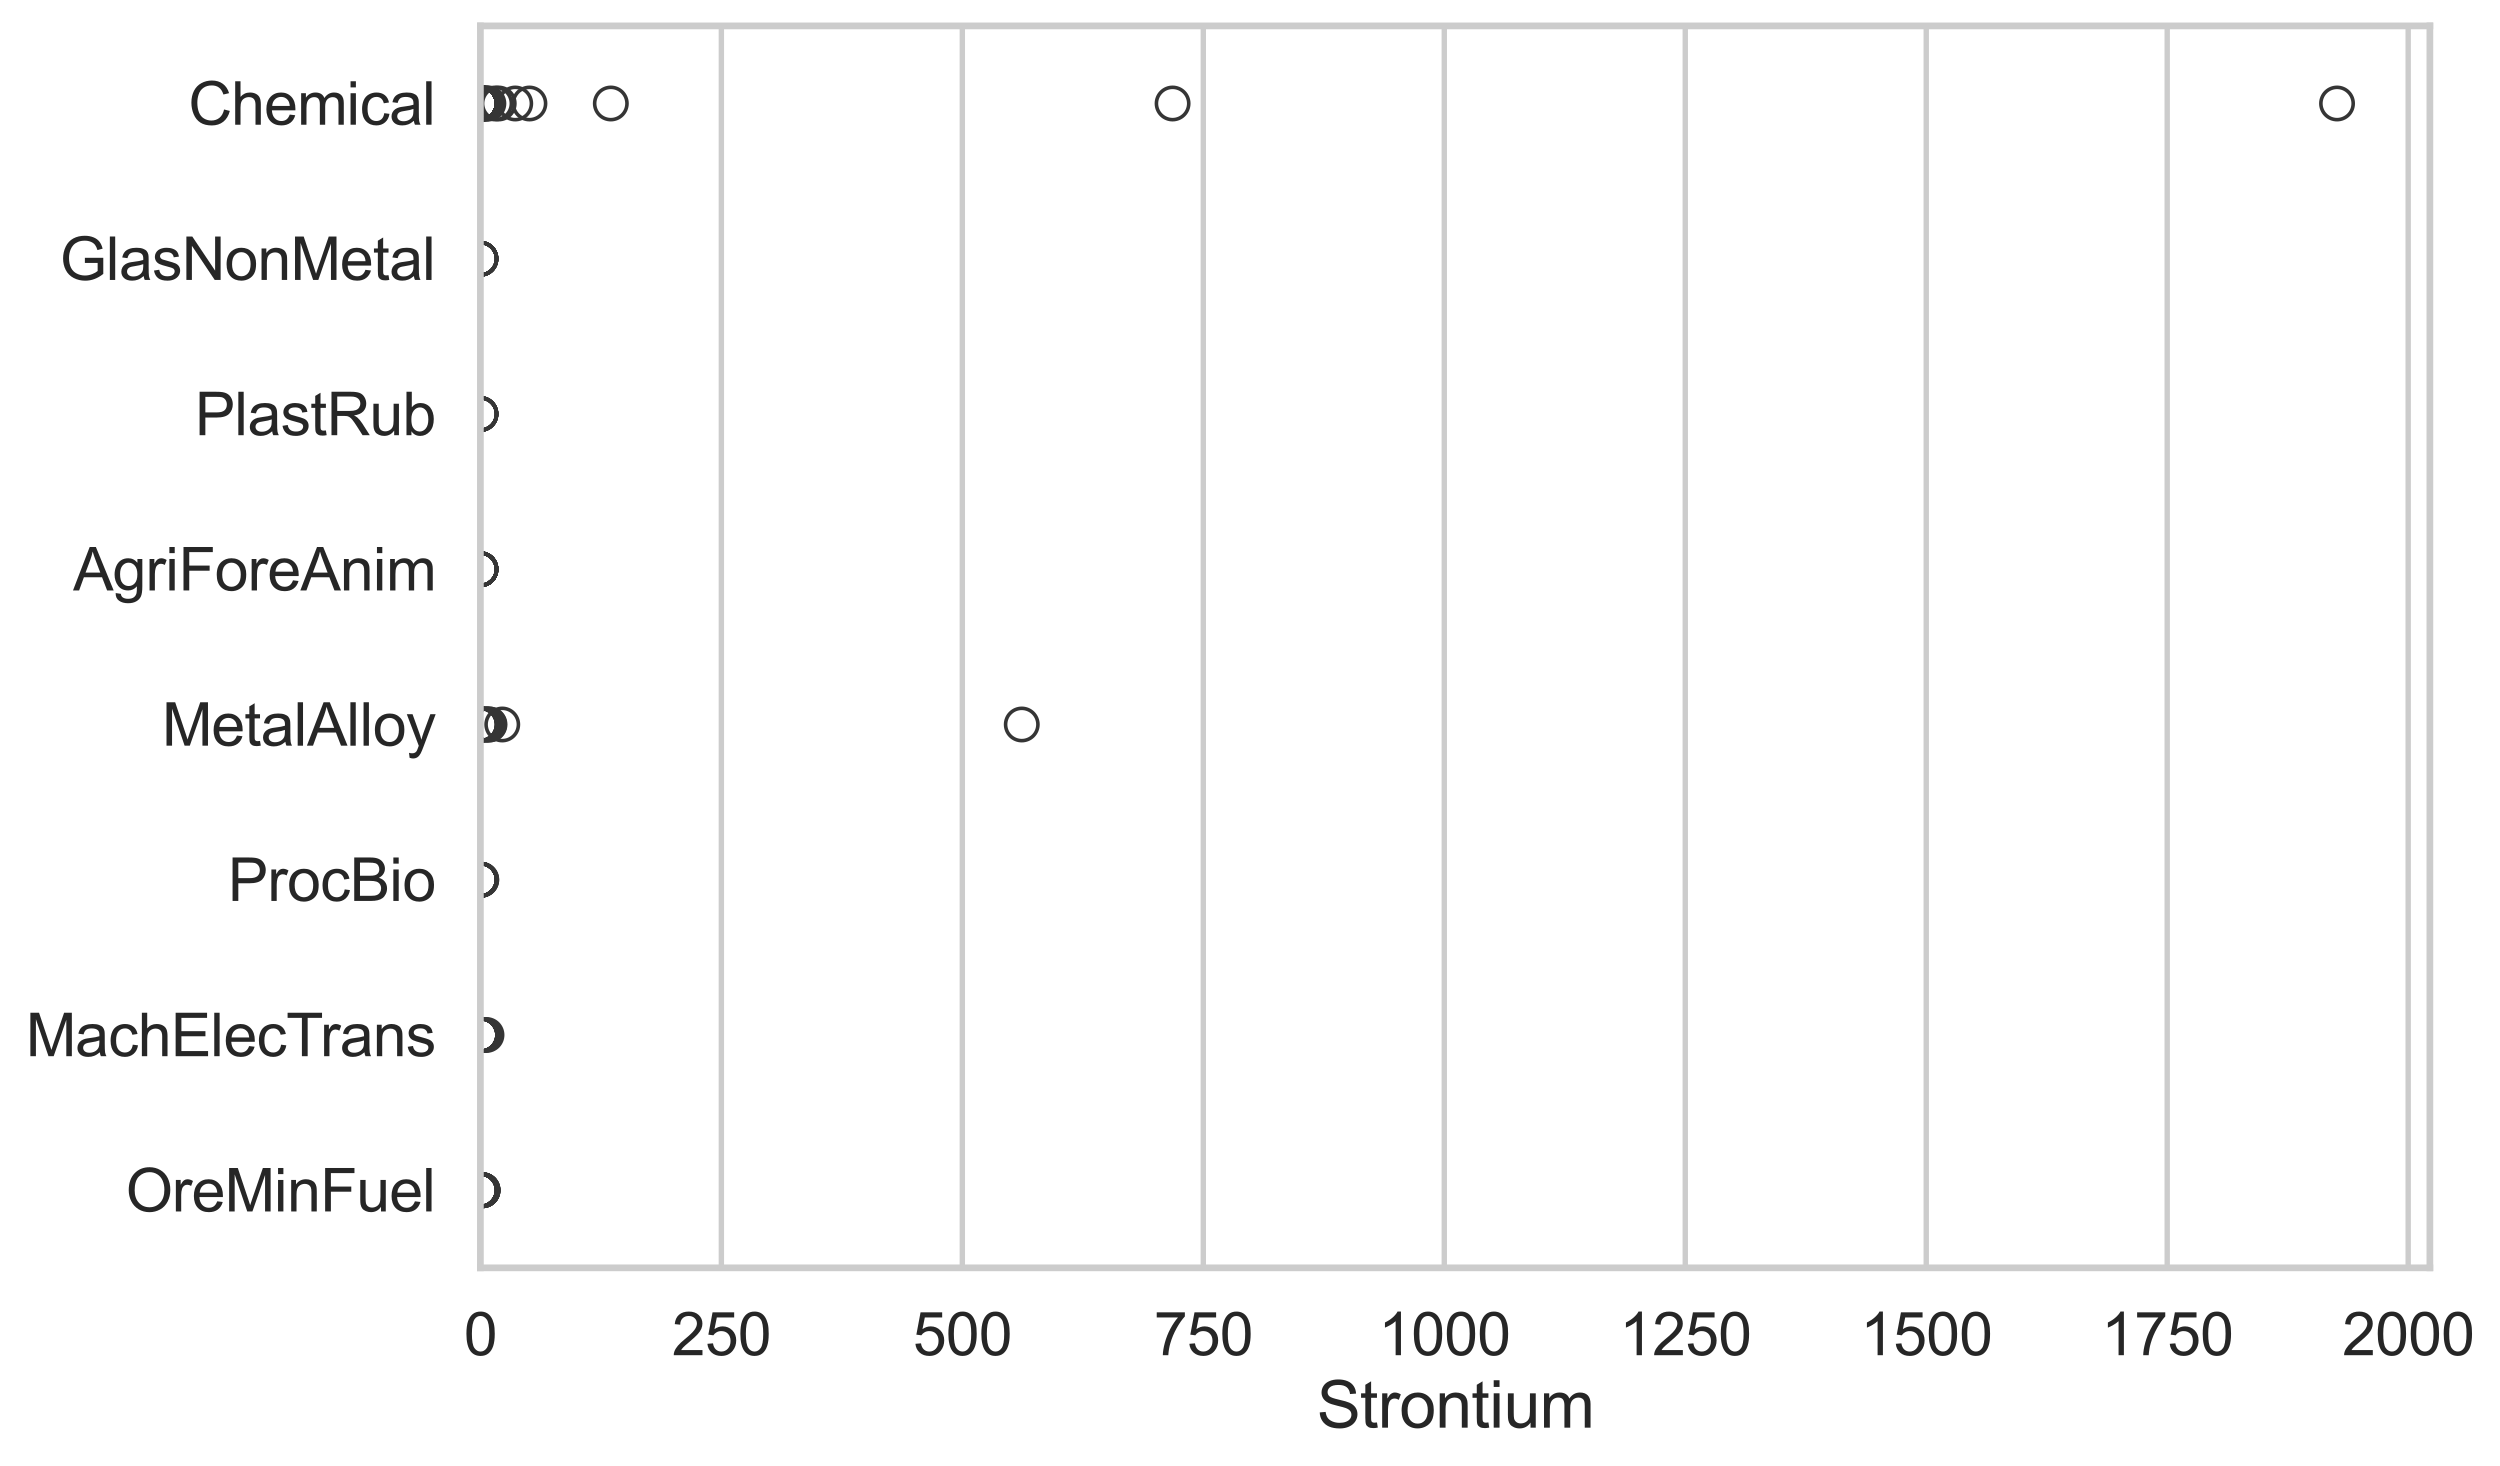 <?xml version="1.0" encoding="utf-8" standalone="no"?>
<!DOCTYPE svg PUBLIC "-//W3C//DTD SVG 1.1//EN"
  "http://www.w3.org/Graphics/SVG/1.1/DTD/svg11.dtd">
<svg xmlns:xlink="http://www.w3.org/1999/xlink" width="695.785pt" height="408.111pt" viewBox="0 0 695.785 408.111" xmlns="http://www.w3.org/2000/svg" version="1.1">
 <defs>
  <style type="text/css">*{stroke-linejoin: round; stroke-linecap: butt}</style>
 </defs>
 <g id="figure_1">
  <g id="patch_1">
   <path d="M 0 408.111 
L 695.785 408.111 
L 695.785 0 
L 0 0 
z
" style="fill: #ffffff"/>
  </g>
  <g id="axes_1">
   <g id="patch_2">
    <path d="M 133.697 352.86 
L 676.268 352.86 
L 676.268 7.2 
L 133.697 7.2 
z
" style="fill: #ffffff"/>
   </g>
   <g id="matplotlib.axis_1">
    <g id="xtick_1">
     <g id="line2d_1">
      <path d="M 133.697 352.86 
L 133.697 7.2 
" clip-path="url(#p0c5c108293)" style="fill: none; stroke: #cccccc; stroke-width: 1.5; stroke-linecap: round"/>
     </g>
     <g id="text_1">
      <!-- 0 -->
      <g style="fill: #262626" transform="translate(129.109 377.17) scale(0.165 -0.165)">
       <defs>
        <path id="ArialMT-30" d="M 266 2259 
Q 266 3072 433 3567 
Q 600 4063 929 4331 
Q 1259 4600 1759 4600 
Q 2128 4600 2406 4451 
Q 2684 4303 2865 4023 
Q 3047 3744 3150 3342 
Q 3253 2941 3253 2259 
Q 3253 1453 3087 958 
Q 2922 463 2592 192 
Q 2263 -78 1759 -78 
Q 1097 -78 719 397 
Q 266 969 266 2259 
z
M 844 2259 
Q 844 1131 1108 757 
Q 1372 384 1759 384 
Q 2147 384 2411 759 
Q 2675 1134 2675 2259 
Q 2675 3391 2411 3762 
Q 2147 4134 1753 4134 
Q 1366 4134 1134 3806 
Q 844 3388 844 2259 
z
" transform="scale(0.016)"/>
       </defs>
       <use xlink:href="#ArialMT-30"/>
      </g>
     </g>
    </g>
    <g id="xtick_2">
     <g id="line2d_2">
      <path d="M 200.764 352.86 
L 200.764 7.2 
" clip-path="url(#p0c5c108293)" style="fill: none; stroke: #cccccc; stroke-width: 1.5; stroke-linecap: round"/>
     </g>
     <g id="text_2">
      <!-- 250 -->
      <g style="fill: #262626" transform="translate(187.001 377.17) scale(0.165 -0.165)">
       <defs>
        <path id="ArialMT-32" d="M 3222 541 
L 3222 0 
L 194 0 
Q 188 203 259 391 
Q 375 700 629 1000 
Q 884 1300 1366 1694 
Q 2113 2306 2375 2664 
Q 2638 3022 2638 3341 
Q 2638 3675 2398 3904 
Q 2159 4134 1775 4134 
Q 1369 4134 1125 3890 
Q 881 3647 878 3216 
L 300 3275 
Q 359 3922 746 4261 
Q 1134 4600 1788 4600 
Q 2447 4600 2831 4234 
Q 3216 3869 3216 3328 
Q 3216 3053 3103 2787 
Q 2991 2522 2730 2228 
Q 2469 1934 1863 1422 
Q 1356 997 1212 845 
Q 1069 694 975 541 
L 3222 541 
z
" transform="scale(0.016)"/>
        <path id="ArialMT-35" d="M 266 1200 
L 856 1250 
Q 922 819 1161 601 
Q 1400 384 1738 384 
Q 2144 384 2425 690 
Q 2706 997 2706 1503 
Q 2706 1984 2436 2262 
Q 2166 2541 1728 2541 
Q 1456 2541 1237 2417 
Q 1019 2294 894 2097 
L 366 2166 
L 809 4519 
L 3088 4519 
L 3088 3981 
L 1259 3981 
L 1013 2750 
Q 1425 3038 1878 3038 
Q 2478 3038 2890 2622 
Q 3303 2206 3303 1553 
Q 3303 931 2941 478 
Q 2500 -78 1738 -78 
Q 1113 -78 717 272 
Q 322 622 266 1200 
z
" transform="scale(0.016)"/>
       </defs>
       <use xlink:href="#ArialMT-32"/>
       <use xlink:href="#ArialMT-35" transform="translate(55.615 0)"/>
       <use xlink:href="#ArialMT-30" transform="translate(111.23 0)"/>
      </g>
     </g>
    </g>
    <g id="xtick_3">
     <g id="line2d_3">
      <path d="M 267.831 352.86 
L 267.831 7.2 
" clip-path="url(#p0c5c108293)" style="fill: none; stroke: #cccccc; stroke-width: 1.5; stroke-linecap: round"/>
     </g>
     <g id="text_3">
      <!-- 500 -->
      <g style="fill: #262626" transform="translate(254.068 377.17) scale(0.165 -0.165)">
       <use xlink:href="#ArialMT-35"/>
       <use xlink:href="#ArialMT-30" transform="translate(55.615 0)"/>
       <use xlink:href="#ArialMT-30" transform="translate(111.23 0)"/>
      </g>
     </g>
    </g>
    <g id="xtick_4">
     <g id="line2d_4">
      <path d="M 334.898 352.86 
L 334.898 7.2 
" clip-path="url(#p0c5c108293)" style="fill: none; stroke: #cccccc; stroke-width: 1.5; stroke-linecap: round"/>
     </g>
     <g id="text_4">
      <!-- 750 -->
      <g style="fill: #262626" transform="translate(321.135 377.17) scale(0.165 -0.165)">
       <defs>
        <path id="ArialMT-37" d="M 303 3981 
L 303 4522 
L 3269 4522 
L 3269 4084 
Q 2831 3619 2401 2847 
Q 1972 2075 1738 1259 
Q 1569 684 1522 0 
L 944 0 
Q 953 541 1156 1306 
Q 1359 2072 1739 2783 
Q 2119 3494 2547 3981 
L 303 3981 
z
" transform="scale(0.016)"/>
       </defs>
       <use xlink:href="#ArialMT-37"/>
       <use xlink:href="#ArialMT-35" transform="translate(55.615 0)"/>
       <use xlink:href="#ArialMT-30" transform="translate(111.23 0)"/>
      </g>
     </g>
    </g>
    <g id="xtick_5">
     <g id="line2d_5">
      <path d="M 401.965 352.86 
L 401.965 7.2 
" clip-path="url(#p0c5c108293)" style="fill: none; stroke: #cccccc; stroke-width: 1.5; stroke-linecap: round"/>
     </g>
     <g id="text_5">
      <!-- 1000 -->
      <g style="fill: #262626" transform="translate(383.614 377.17) scale(0.165 -0.165)">
       <defs>
        <path id="ArialMT-31" d="M 2384 0 
L 1822 0 
L 1822 3584 
Q 1619 3391 1289 3197 
Q 959 3003 697 2906 
L 697 3450 
Q 1169 3672 1522 3987 
Q 1875 4303 2022 4600 
L 2384 4600 
L 2384 0 
z
" transform="scale(0.016)"/>
       </defs>
       <use xlink:href="#ArialMT-31"/>
       <use xlink:href="#ArialMT-30" transform="translate(55.615 0)"/>
       <use xlink:href="#ArialMT-30" transform="translate(111.23 0)"/>
       <use xlink:href="#ArialMT-30" transform="translate(166.846 0)"/>
      </g>
     </g>
    </g>
    <g id="xtick_6">
     <g id="line2d_6">
      <path d="M 469.032 352.86 
L 469.032 7.2 
" clip-path="url(#p0c5c108293)" style="fill: none; stroke: #cccccc; stroke-width: 1.5; stroke-linecap: round"/>
     </g>
     <g id="text_6">
      <!-- 1250 -->
      <g style="fill: #262626" transform="translate(450.681 377.17) scale(0.165 -0.165)">
       <use xlink:href="#ArialMT-31"/>
       <use xlink:href="#ArialMT-32" transform="translate(55.615 0)"/>
       <use xlink:href="#ArialMT-35" transform="translate(111.23 0)"/>
       <use xlink:href="#ArialMT-30" transform="translate(166.846 0)"/>
      </g>
     </g>
    </g>
    <g id="xtick_7">
     <g id="line2d_7">
      <path d="M 536.099 352.86 
L 536.099 7.2 
" clip-path="url(#p0c5c108293)" style="fill: none; stroke: #cccccc; stroke-width: 1.5; stroke-linecap: round"/>
     </g>
     <g id="text_7">
      <!-- 1500 -->
      <g style="fill: #262626" transform="translate(517.748 377.17) scale(0.165 -0.165)">
       <use xlink:href="#ArialMT-31"/>
       <use xlink:href="#ArialMT-35" transform="translate(55.615 0)"/>
       <use xlink:href="#ArialMT-30" transform="translate(111.23 0)"/>
       <use xlink:href="#ArialMT-30" transform="translate(166.846 0)"/>
      </g>
     </g>
    </g>
    <g id="xtick_8">
     <g id="line2d_8">
      <path d="M 603.166 352.86 
L 603.166 7.2 
" clip-path="url(#p0c5c108293)" style="fill: none; stroke: #cccccc; stroke-width: 1.5; stroke-linecap: round"/>
     </g>
     <g id="text_8">
      <!-- 1750 -->
      <g style="fill: #262626" transform="translate(584.815 377.17) scale(0.165 -0.165)">
       <use xlink:href="#ArialMT-31"/>
       <use xlink:href="#ArialMT-37" transform="translate(55.615 0)"/>
       <use xlink:href="#ArialMT-35" transform="translate(111.23 0)"/>
       <use xlink:href="#ArialMT-30" transform="translate(166.846 0)"/>
      </g>
     </g>
    </g>
    <g id="xtick_9">
     <g id="line2d_9">
      <path d="M 670.234 352.86 
L 670.234 7.2 
" clip-path="url(#p0c5c108293)" style="fill: none; stroke: #cccccc; stroke-width: 1.5; stroke-linecap: round"/>
     </g>
     <g id="text_9">
      <!-- 2000 -->
      <g style="fill: #262626" transform="translate(651.882 377.17) scale(0.165 -0.165)">
       <use xlink:href="#ArialMT-32"/>
       <use xlink:href="#ArialMT-30" transform="translate(55.615 0)"/>
       <use xlink:href="#ArialMT-30" transform="translate(111.23 0)"/>
       <use xlink:href="#ArialMT-30" transform="translate(166.846 0)"/>
      </g>
     </g>
    </g>
    <g id="text_10">
     <!-- Strontium -->
     <g style="fill: #262626" transform="translate(366.471 397.334) scale(0.18 -0.18)">
      <defs>
       <path id="ArialMT-53" d="M 288 1472 
L 859 1522 
Q 900 1178 1048 958 
Q 1197 738 1509 602 
Q 1822 466 2213 466 
Q 2559 466 2825 569 
Q 3091 672 3220 851 
Q 3350 1031 3350 1244 
Q 3350 1459 3225 1620 
Q 3100 1781 2813 1891 
Q 2628 1963 1997 2114 
Q 1366 2266 1113 2400 
Q 784 2572 623 2826 
Q 463 3081 463 3397 
Q 463 3744 659 4045 
Q 856 4347 1234 4503 
Q 1613 4659 2075 4659 
Q 2584 4659 2973 4495 
Q 3363 4331 3572 4012 
Q 3781 3694 3797 3291 
L 3216 3247 
Q 3169 3681 2898 3903 
Q 2628 4125 2100 4125 
Q 1550 4125 1298 3923 
Q 1047 3722 1047 3438 
Q 1047 3191 1225 3031 
Q 1400 2872 2139 2705 
Q 2878 2538 3153 2413 
Q 3553 2228 3743 1945 
Q 3934 1663 3934 1294 
Q 3934 928 3725 604 
Q 3516 281 3123 101 
Q 2731 -78 2241 -78 
Q 1619 -78 1198 103 
Q 778 284 539 648 
Q 300 1013 288 1472 
z
" transform="scale(0.016)"/>
       <path id="ArialMT-74" d="M 1650 503 
L 1731 6 
Q 1494 -44 1306 -44 
Q 1000 -44 831 53 
Q 663 150 594 308 
Q 525 466 525 972 
L 525 2881 
L 113 2881 
L 113 3319 
L 525 3319 
L 525 4141 
L 1084 4478 
L 1084 3319 
L 1650 3319 
L 1650 2881 
L 1084 2881 
L 1084 941 
Q 1084 700 1114 631 
Q 1144 563 1211 522 
Q 1278 481 1403 481 
Q 1497 481 1650 503 
z
" transform="scale(0.016)"/>
       <path id="ArialMT-72" d="M 416 0 
L 416 3319 
L 922 3319 
L 922 2816 
Q 1116 3169 1280 3281 
Q 1444 3394 1641 3394 
Q 1925 3394 2219 3213 
L 2025 2691 
Q 1819 2813 1613 2813 
Q 1428 2813 1281 2702 
Q 1134 2591 1072 2394 
Q 978 2094 978 1738 
L 978 0 
L 416 0 
z
" transform="scale(0.016)"/>
       <path id="ArialMT-6f" d="M 213 1659 
Q 213 2581 725 3025 
Q 1153 3394 1769 3394 
Q 2453 3394 2887 2945 
Q 3322 2497 3322 1706 
Q 3322 1066 3130 698 
Q 2938 331 2570 128 
Q 2203 -75 1769 -75 
Q 1072 -75 642 372 
Q 213 819 213 1659 
z
M 791 1659 
Q 791 1022 1069 705 
Q 1347 388 1769 388 
Q 2188 388 2466 706 
Q 2744 1025 2744 1678 
Q 2744 2294 2464 2611 
Q 2184 2928 1769 2928 
Q 1347 2928 1069 2612 
Q 791 2297 791 1659 
z
" transform="scale(0.016)"/>
       <path id="ArialMT-6e" d="M 422 0 
L 422 3319 
L 928 3319 
L 928 2847 
Q 1294 3394 1984 3394 
Q 2284 3394 2536 3286 
Q 2788 3178 2913 3003 
Q 3038 2828 3088 2588 
Q 3119 2431 3119 2041 
L 3119 0 
L 2556 0 
L 2556 2019 
Q 2556 2363 2490 2533 
Q 2425 2703 2258 2804 
Q 2091 2906 1866 2906 
Q 1506 2906 1245 2678 
Q 984 2450 984 1813 
L 984 0 
L 422 0 
z
" transform="scale(0.016)"/>
       <path id="ArialMT-69" d="M 425 3934 
L 425 4581 
L 988 4581 
L 988 3934 
L 425 3934 
z
M 425 0 
L 425 3319 
L 988 3319 
L 988 0 
L 425 0 
z
" transform="scale(0.016)"/>
       <path id="ArialMT-75" d="M 2597 0 
L 2597 488 
Q 2209 -75 1544 -75 
Q 1250 -75 995 37 
Q 741 150 617 320 
Q 494 491 444 738 
Q 409 903 409 1263 
L 409 3319 
L 972 3319 
L 972 1478 
Q 972 1038 1006 884 
Q 1059 663 1231 536 
Q 1403 409 1656 409 
Q 1909 409 2131 539 
Q 2353 669 2445 892 
Q 2538 1116 2538 1541 
L 2538 3319 
L 3100 3319 
L 3100 0 
L 2597 0 
z
" transform="scale(0.016)"/>
       <path id="ArialMT-6d" d="M 422 0 
L 422 3319 
L 925 3319 
L 925 2853 
Q 1081 3097 1340 3245 
Q 1600 3394 1931 3394 
Q 2300 3394 2536 3241 
Q 2772 3088 2869 2813 
Q 3263 3394 3894 3394 
Q 4388 3394 4653 3120 
Q 4919 2847 4919 2278 
L 4919 0 
L 4359 0 
L 4359 2091 
Q 4359 2428 4304 2576 
Q 4250 2725 4106 2815 
Q 3963 2906 3769 2906 
Q 3419 2906 3187 2673 
Q 2956 2441 2956 1928 
L 2956 0 
L 2394 0 
L 2394 2156 
Q 2394 2531 2256 2718 
Q 2119 2906 1806 2906 
Q 1569 2906 1367 2781 
Q 1166 2656 1075 2415 
Q 984 2175 984 1722 
L 984 0 
L 422 0 
z
" transform="scale(0.016)"/>
      </defs>
      <use xlink:href="#ArialMT-53"/>
      <use xlink:href="#ArialMT-74" transform="translate(66.699 0)"/>
      <use xlink:href="#ArialMT-72" transform="translate(94.482 0)"/>
      <use xlink:href="#ArialMT-6f" transform="translate(127.783 0)"/>
      <use xlink:href="#ArialMT-6e" transform="translate(183.398 0)"/>
      <use xlink:href="#ArialMT-74" transform="translate(239.014 0)"/>
      <use xlink:href="#ArialMT-69" transform="translate(266.797 0)"/>
      <use xlink:href="#ArialMT-75" transform="translate(289.014 0)"/>
      <use xlink:href="#ArialMT-6d" transform="translate(344.629 0)"/>
     </g>
    </g>
   </g>
   <g id="matplotlib.axis_2">
    <g id="ytick_1">
     <g id="text_11">
      <!-- Chemical -->
      <g style="fill: #262626" transform="translate(52.428 34.709) scale(0.165 -0.165)">
       <defs>
        <path id="ArialMT-43" d="M 3763 1606 
L 4369 1453 
Q 4178 706 3683 314 
Q 3188 -78 2472 -78 
Q 1731 -78 1267 223 
Q 803 525 561 1097 
Q 319 1669 319 2325 
Q 319 3041 592 3573 
Q 866 4106 1370 4382 
Q 1875 4659 2481 4659 
Q 3169 4659 3637 4309 
Q 4106 3959 4291 3325 
L 3694 3184 
Q 3534 3684 3231 3912 
Q 2928 4141 2469 4141 
Q 1941 4141 1586 3887 
Q 1231 3634 1087 3207 
Q 944 2781 944 2328 
Q 944 1744 1114 1308 
Q 1284 872 1643 656 
Q 2003 441 2422 441 
Q 2931 441 3284 734 
Q 3638 1028 3763 1606 
z
" transform="scale(0.016)"/>
        <path id="ArialMT-68" d="M 422 0 
L 422 4581 
L 984 4581 
L 984 2938 
Q 1378 3394 1978 3394 
Q 2347 3394 2619 3248 
Q 2891 3103 3008 2847 
Q 3125 2591 3125 2103 
L 3125 0 
L 2563 0 
L 2563 2103 
Q 2563 2525 2380 2717 
Q 2197 2909 1863 2909 
Q 1613 2909 1392 2779 
Q 1172 2650 1078 2428 
Q 984 2206 984 1816 
L 984 0 
L 422 0 
z
" transform="scale(0.016)"/>
        <path id="ArialMT-65" d="M 2694 1069 
L 3275 997 
Q 3138 488 2766 206 
Q 2394 -75 1816 -75 
Q 1088 -75 661 373 
Q 234 822 234 1631 
Q 234 2469 665 2931 
Q 1097 3394 1784 3394 
Q 2450 3394 2872 2941 
Q 3294 2488 3294 1666 
Q 3294 1616 3291 1516 
L 816 1516 
Q 847 969 1125 678 
Q 1403 388 1819 388 
Q 2128 388 2347 550 
Q 2566 713 2694 1069 
z
M 847 1978 
L 2700 1978 
Q 2663 2397 2488 2606 
Q 2219 2931 1791 2931 
Q 1403 2931 1139 2672 
Q 875 2413 847 1978 
z
" transform="scale(0.016)"/>
        <path id="ArialMT-63" d="M 2588 1216 
L 3141 1144 
Q 3050 572 2676 248 
Q 2303 -75 1759 -75 
Q 1078 -75 664 370 
Q 250 816 250 1647 
Q 250 2184 428 2587 
Q 606 2991 970 3192 
Q 1334 3394 1763 3394 
Q 2303 3394 2647 3120 
Q 2991 2847 3088 2344 
L 2541 2259 
Q 2463 2594 2264 2762 
Q 2066 2931 1784 2931 
Q 1359 2931 1093 2626 
Q 828 2322 828 1663 
Q 828 994 1084 691 
Q 1341 388 1753 388 
Q 2084 388 2306 591 
Q 2528 794 2588 1216 
z
" transform="scale(0.016)"/>
        <path id="ArialMT-61" d="M 2588 409 
Q 2275 144 1986 34 
Q 1697 -75 1366 -75 
Q 819 -75 525 192 
Q 231 459 231 875 
Q 231 1119 342 1320 
Q 453 1522 633 1644 
Q 813 1766 1038 1828 
Q 1203 1872 1538 1913 
Q 2219 1994 2541 2106 
Q 2544 2222 2544 2253 
Q 2544 2597 2384 2738 
Q 2169 2928 1744 2928 
Q 1347 2928 1158 2789 
Q 969 2650 878 2297 
L 328 2372 
Q 403 2725 575 2942 
Q 747 3159 1072 3276 
Q 1397 3394 1825 3394 
Q 2250 3394 2515 3294 
Q 2781 3194 2906 3042 
Q 3031 2891 3081 2659 
Q 3109 2516 3109 2141 
L 3109 1391 
Q 3109 606 3145 398 
Q 3181 191 3288 0 
L 2700 0 
Q 2613 175 2588 409 
z
M 2541 1666 
Q 2234 1541 1622 1453 
Q 1275 1403 1131 1340 
Q 988 1278 909 1158 
Q 831 1038 831 891 
Q 831 666 1001 516 
Q 1172 366 1500 366 
Q 1825 366 2078 508 
Q 2331 650 2450 897 
Q 2541 1088 2541 1459 
L 2541 1666 
z
" transform="scale(0.016)"/>
        <path id="ArialMT-6c" d="M 409 0 
L 409 4581 
L 972 4581 
L 972 0 
L 409 0 
z
" transform="scale(0.016)"/>
       </defs>
       <use xlink:href="#ArialMT-43"/>
       <use xlink:href="#ArialMT-68" transform="translate(72.217 0)"/>
       <use xlink:href="#ArialMT-65" transform="translate(127.832 0)"/>
       <use xlink:href="#ArialMT-6d" transform="translate(183.447 0)"/>
       <use xlink:href="#ArialMT-69" transform="translate(266.748 0)"/>
       <use xlink:href="#ArialMT-63" transform="translate(288.965 0)"/>
       <use xlink:href="#ArialMT-61" transform="translate(338.965 0)"/>
       <use xlink:href="#ArialMT-6c" transform="translate(394.58 0)"/>
      </g>
     </g>
    </g>
    <g id="ytick_2">
     <g id="text_12">
      <!-- GlasNonMetal -->
      <g style="fill: #262626" transform="translate(16.659 77.916) scale(0.165 -0.165)">
       <defs>
        <path id="ArialMT-47" d="M 2638 1797 
L 2638 2334 
L 4578 2338 
L 4578 638 
Q 4131 281 3656 101 
Q 3181 -78 2681 -78 
Q 2006 -78 1454 211 
Q 903 500 622 1047 
Q 341 1594 341 2269 
Q 341 2938 620 3517 
Q 900 4097 1425 4378 
Q 1950 4659 2634 4659 
Q 3131 4659 3532 4498 
Q 3934 4338 4162 4050 
Q 4391 3763 4509 3300 
L 3963 3150 
Q 3859 3500 3706 3700 
Q 3553 3900 3268 4020 
Q 2984 4141 2638 4141 
Q 2222 4141 1919 4014 
Q 1616 3888 1430 3681 
Q 1244 3475 1141 3228 
Q 966 2803 966 2306 
Q 966 1694 1177 1281 
Q 1388 869 1791 669 
Q 2194 469 2647 469 
Q 3041 469 3416 620 
Q 3791 772 3984 944 
L 3984 1797 
L 2638 1797 
z
" transform="scale(0.016)"/>
        <path id="ArialMT-73" d="M 197 991 
L 753 1078 
Q 800 744 1014 566 
Q 1228 388 1613 388 
Q 2000 388 2187 545 
Q 2375 703 2375 916 
Q 2375 1106 2209 1216 
Q 2094 1291 1634 1406 
Q 1016 1563 777 1677 
Q 538 1791 414 1992 
Q 291 2194 291 2438 
Q 291 2659 392 2848 
Q 494 3038 669 3163 
Q 800 3259 1026 3326 
Q 1253 3394 1513 3394 
Q 1903 3394 2198 3281 
Q 2494 3169 2634 2976 
Q 2775 2784 2828 2463 
L 2278 2388 
Q 2241 2644 2061 2787 
Q 1881 2931 1553 2931 
Q 1166 2931 1000 2803 
Q 834 2675 834 2503 
Q 834 2394 903 2306 
Q 972 2216 1119 2156 
Q 1203 2125 1616 2013 
Q 2213 1853 2448 1751 
Q 2684 1650 2818 1456 
Q 2953 1263 2953 975 
Q 2953 694 2789 445 
Q 2625 197 2315 61 
Q 2006 -75 1616 -75 
Q 969 -75 630 194 
Q 291 463 197 991 
z
" transform="scale(0.016)"/>
        <path id="ArialMT-4e" d="M 488 0 
L 488 4581 
L 1109 4581 
L 3516 984 
L 3516 4581 
L 4097 4581 
L 4097 0 
L 3475 0 
L 1069 3600 
L 1069 0 
L 488 0 
z
" transform="scale(0.016)"/>
        <path id="ArialMT-4d" d="M 475 0 
L 475 4581 
L 1388 4581 
L 2472 1338 
Q 2622 884 2691 659 
Q 2769 909 2934 1394 
L 4031 4581 
L 4847 4581 
L 4847 0 
L 4263 0 
L 4263 3834 
L 2931 0 
L 2384 0 
L 1059 3900 
L 1059 0 
L 475 0 
z
" transform="scale(0.016)"/>
       </defs>
       <use xlink:href="#ArialMT-47"/>
       <use xlink:href="#ArialMT-6c" transform="translate(77.783 0)"/>
       <use xlink:href="#ArialMT-61" transform="translate(100 0)"/>
       <use xlink:href="#ArialMT-73" transform="translate(155.615 0)"/>
       <use xlink:href="#ArialMT-4e" transform="translate(205.615 0)"/>
       <use xlink:href="#ArialMT-6f" transform="translate(277.832 0)"/>
       <use xlink:href="#ArialMT-6e" transform="translate(333.447 0)"/>
       <use xlink:href="#ArialMT-4d" transform="translate(389.062 0)"/>
       <use xlink:href="#ArialMT-65" transform="translate(472.363 0)"/>
       <use xlink:href="#ArialMT-74" transform="translate(527.979 0)"/>
       <use xlink:href="#ArialMT-61" transform="translate(555.762 0)"/>
       <use xlink:href="#ArialMT-6c" transform="translate(611.377 0)"/>
      </g>
     </g>
    </g>
    <g id="ytick_3">
     <g id="text_13">
      <!-- PlastRub -->
      <g style="fill: #262626" transform="translate(54.248 121.124) scale(0.165 -0.165)">
       <defs>
        <path id="ArialMT-50" d="M 494 0 
L 494 4581 
L 2222 4581 
Q 2678 4581 2919 4538 
Q 3256 4481 3484 4323 
Q 3713 4166 3852 3881 
Q 3991 3597 3991 3256 
Q 3991 2672 3619 2267 
Q 3247 1863 2275 1863 
L 1100 1863 
L 1100 0 
L 494 0 
z
M 1100 2403 
L 2284 2403 
Q 2872 2403 3119 2622 
Q 3366 2841 3366 3238 
Q 3366 3525 3220 3729 
Q 3075 3934 2838 4000 
Q 2684 4041 2272 4041 
L 1100 4041 
L 1100 2403 
z
" transform="scale(0.016)"/>
        <path id="ArialMT-52" d="M 503 0 
L 503 4581 
L 2534 4581 
Q 3147 4581 3465 4457 
Q 3784 4334 3975 4021 
Q 4166 3709 4166 3331 
Q 4166 2844 3850 2509 
Q 3534 2175 2875 2084 
Q 3116 1969 3241 1856 
Q 3506 1613 3744 1247 
L 4541 0 
L 3778 0 
L 3172 953 
Q 2906 1366 2734 1584 
Q 2563 1803 2427 1890 
Q 2291 1978 2150 2013 
Q 2047 2034 1813 2034 
L 1109 2034 
L 1109 0 
L 503 0 
z
M 1109 2559 
L 2413 2559 
Q 2828 2559 3062 2645 
Q 3297 2731 3419 2920 
Q 3541 3109 3541 3331 
Q 3541 3656 3305 3865 
Q 3069 4075 2559 4075 
L 1109 4075 
L 1109 2559 
z
" transform="scale(0.016)"/>
        <path id="ArialMT-62" d="M 941 0 
L 419 0 
L 419 4581 
L 981 4581 
L 981 2947 
Q 1338 3394 1891 3394 
Q 2197 3394 2470 3270 
Q 2744 3147 2920 2923 
Q 3097 2700 3197 2384 
Q 3297 2069 3297 1709 
Q 3297 856 2875 390 
Q 2453 -75 1863 -75 
Q 1275 -75 941 416 
L 941 0 
z
M 934 1684 
Q 934 1088 1097 822 
Q 1363 388 1816 388 
Q 2184 388 2453 708 
Q 2722 1028 2722 1663 
Q 2722 2313 2464 2622 
Q 2206 2931 1841 2931 
Q 1472 2931 1203 2611 
Q 934 2291 934 1684 
z
" transform="scale(0.016)"/>
       </defs>
       <use xlink:href="#ArialMT-50"/>
       <use xlink:href="#ArialMT-6c" transform="translate(66.699 0)"/>
       <use xlink:href="#ArialMT-61" transform="translate(88.916 0)"/>
       <use xlink:href="#ArialMT-73" transform="translate(144.531 0)"/>
       <use xlink:href="#ArialMT-74" transform="translate(194.531 0)"/>
       <use xlink:href="#ArialMT-52" transform="translate(222.314 0)"/>
       <use xlink:href="#ArialMT-75" transform="translate(294.531 0)"/>
       <use xlink:href="#ArialMT-62" transform="translate(350.146 0)"/>
      </g>
     </g>
    </g>
    <g id="ytick_4">
     <g id="text_14">
      <!-- AgriForeAnim -->
      <g style="fill: #262626" transform="translate(20.341 164.331) scale(0.165 -0.165)">
       <defs>
        <path id="ArialMT-41" d="M -9 0 
L 1750 4581 
L 2403 4581 
L 4278 0 
L 3588 0 
L 3053 1388 
L 1138 1388 
L 634 0 
L -9 0 
z
M 1313 1881 
L 2866 1881 
L 2388 3150 
Q 2169 3728 2063 4100 
Q 1975 3659 1816 3225 
L 1313 1881 
z
" transform="scale(0.016)"/>
        <path id="ArialMT-67" d="M 319 -275 
L 866 -356 
Q 900 -609 1056 -725 
Q 1266 -881 1628 -881 
Q 2019 -881 2231 -725 
Q 2444 -569 2519 -288 
Q 2563 -116 2559 434 
Q 2191 0 1641 0 
Q 956 0 581 494 
Q 206 988 206 1678 
Q 206 2153 378 2554 
Q 550 2956 876 3175 
Q 1203 3394 1644 3394 
Q 2231 3394 2613 2919 
L 2613 3319 
L 3131 3319 
L 3131 450 
Q 3131 -325 2973 -648 
Q 2816 -972 2473 -1159 
Q 2131 -1347 1631 -1347 
Q 1038 -1347 672 -1080 
Q 306 -813 319 -275 
z
M 784 1719 
Q 784 1066 1043 766 
Q 1303 466 1694 466 
Q 2081 466 2343 764 
Q 2606 1063 2606 1700 
Q 2606 2309 2336 2618 
Q 2066 2928 1684 2928 
Q 1309 2928 1046 2623 
Q 784 2319 784 1719 
z
" transform="scale(0.016)"/>
        <path id="ArialMT-46" d="M 525 0 
L 525 4581 
L 3616 4581 
L 3616 4041 
L 1131 4041 
L 1131 2622 
L 3281 2622 
L 3281 2081 
L 1131 2081 
L 1131 0 
L 525 0 
z
" transform="scale(0.016)"/>
       </defs>
       <use xlink:href="#ArialMT-41"/>
       <use xlink:href="#ArialMT-67" transform="translate(66.699 0)"/>
       <use xlink:href="#ArialMT-72" transform="translate(122.314 0)"/>
       <use xlink:href="#ArialMT-69" transform="translate(155.615 0)"/>
       <use xlink:href="#ArialMT-46" transform="translate(177.832 0)"/>
       <use xlink:href="#ArialMT-6f" transform="translate(238.916 0)"/>
       <use xlink:href="#ArialMT-72" transform="translate(294.531 0)"/>
       <use xlink:href="#ArialMT-65" transform="translate(327.832 0)"/>
       <use xlink:href="#ArialMT-41" transform="translate(383.447 0)"/>
       <use xlink:href="#ArialMT-6e" transform="translate(450.146 0)"/>
       <use xlink:href="#ArialMT-69" transform="translate(505.762 0)"/>
       <use xlink:href="#ArialMT-6d" transform="translate(527.979 0)"/>
      </g>
     </g>
    </g>
    <g id="ytick_5">
     <g id="text_15">
      <!-- MetalAlloy -->
      <g style="fill: #262626" transform="translate(45.088 207.539) scale(0.165 -0.165)">
       <defs>
        <path id="ArialMT-79" d="M 397 -1278 
L 334 -750 
Q 519 -800 656 -800 
Q 844 -800 956 -737 
Q 1069 -675 1141 -563 
Q 1194 -478 1313 -144 
Q 1328 -97 1363 -6 
L 103 3319 
L 709 3319 
L 1400 1397 
Q 1534 1031 1641 628 
Q 1738 1016 1872 1384 
L 2581 3319 
L 3144 3319 
L 1881 -56 
Q 1678 -603 1566 -809 
Q 1416 -1088 1222 -1217 
Q 1028 -1347 759 -1347 
Q 597 -1347 397 -1278 
z
" transform="scale(0.016)"/>
       </defs>
       <use xlink:href="#ArialMT-4d"/>
       <use xlink:href="#ArialMT-65" transform="translate(83.301 0)"/>
       <use xlink:href="#ArialMT-74" transform="translate(138.916 0)"/>
       <use xlink:href="#ArialMT-61" transform="translate(166.699 0)"/>
       <use xlink:href="#ArialMT-6c" transform="translate(222.314 0)"/>
       <use xlink:href="#ArialMT-41" transform="translate(244.531 0)"/>
       <use xlink:href="#ArialMT-6c" transform="translate(311.23 0)"/>
       <use xlink:href="#ArialMT-6c" transform="translate(333.447 0)"/>
       <use xlink:href="#ArialMT-6f" transform="translate(355.664 0)"/>
       <use xlink:href="#ArialMT-79" transform="translate(411.279 0)"/>
      </g>
     </g>
    </g>
    <g id="ytick_6">
     <g id="text_16">
      <!-- ProcBio -->
      <g style="fill: #262626" transform="translate(63.424 250.746) scale(0.165 -0.165)">
       <defs>
        <path id="ArialMT-42" d="M 469 0 
L 469 4581 
L 2188 4581 
Q 2713 4581 3030 4442 
Q 3347 4303 3526 4014 
Q 3706 3725 3706 3409 
Q 3706 3116 3547 2856 
Q 3388 2597 3066 2438 
Q 3481 2316 3704 2022 
Q 3928 1728 3928 1328 
Q 3928 1006 3792 729 
Q 3656 453 3456 303 
Q 3256 153 2954 76 
Q 2653 0 2216 0 
L 469 0 
z
M 1075 2656 
L 2066 2656 
Q 2469 2656 2644 2709 
Q 2875 2778 2992 2937 
Q 3109 3097 3109 3338 
Q 3109 3566 3000 3739 
Q 2891 3913 2687 3977 
Q 2484 4041 1991 4041 
L 1075 4041 
L 1075 2656 
z
M 1075 541 
L 2216 541 
Q 2509 541 2628 563 
Q 2838 600 2978 687 
Q 3119 775 3209 942 
Q 3300 1109 3300 1328 
Q 3300 1584 3169 1773 
Q 3038 1963 2805 2039 
Q 2572 2116 2134 2116 
L 1075 2116 
L 1075 541 
z
" transform="scale(0.016)"/>
       </defs>
       <use xlink:href="#ArialMT-50"/>
       <use xlink:href="#ArialMT-72" transform="translate(66.699 0)"/>
       <use xlink:href="#ArialMT-6f" transform="translate(100 0)"/>
       <use xlink:href="#ArialMT-63" transform="translate(155.615 0)"/>
       <use xlink:href="#ArialMT-42" transform="translate(205.615 0)"/>
       <use xlink:href="#ArialMT-69" transform="translate(272.314 0)"/>
       <use xlink:href="#ArialMT-6f" transform="translate(294.531 0)"/>
      </g>
     </g>
    </g>
    <g id="ytick_7">
     <g id="text_17">
      <!-- MachElecTrans -->
      <g style="fill: #262626" transform="translate(7.2 293.954) scale(0.165 -0.165)">
       <defs>
        <path id="ArialMT-45" d="M 506 0 
L 506 4581 
L 3819 4581 
L 3819 4041 
L 1113 4041 
L 1113 2638 
L 3647 2638 
L 3647 2100 
L 1113 2100 
L 1113 541 
L 3925 541 
L 3925 0 
L 506 0 
z
" transform="scale(0.016)"/>
        <path id="ArialMT-54" d="M 1659 0 
L 1659 4041 
L 150 4041 
L 150 4581 
L 3781 4581 
L 3781 4041 
L 2266 4041 
L 2266 0 
L 1659 0 
z
" transform="scale(0.016)"/>
       </defs>
       <use xlink:href="#ArialMT-4d"/>
       <use xlink:href="#ArialMT-61" transform="translate(83.301 0)"/>
       <use xlink:href="#ArialMT-63" transform="translate(138.916 0)"/>
       <use xlink:href="#ArialMT-68" transform="translate(188.916 0)"/>
       <use xlink:href="#ArialMT-45" transform="translate(244.531 0)"/>
       <use xlink:href="#ArialMT-6c" transform="translate(311.23 0)"/>
       <use xlink:href="#ArialMT-65" transform="translate(333.447 0)"/>
       <use xlink:href="#ArialMT-63" transform="translate(389.062 0)"/>
       <use xlink:href="#ArialMT-54" transform="translate(439.062 0)"/>
       <use xlink:href="#ArialMT-72" transform="translate(496.396 0)"/>
       <use xlink:href="#ArialMT-61" transform="translate(529.697 0)"/>
       <use xlink:href="#ArialMT-6e" transform="translate(585.312 0)"/>
       <use xlink:href="#ArialMT-73" transform="translate(640.928 0)"/>
      </g>
     </g>
    </g>
    <g id="ytick_8">
     <g id="text_18">
      <!-- OreMinFuel -->
      <g style="fill: #262626" transform="translate(35.013 337.161) scale(0.165 -0.165)">
       <defs>
        <path id="ArialMT-4f" d="M 309 2231 
Q 309 3372 921 4017 
Q 1534 4663 2503 4663 
Q 3138 4663 3647 4359 
Q 4156 4056 4423 3514 
Q 4691 2972 4691 2284 
Q 4691 1588 4409 1038 
Q 4128 488 3612 205 
Q 3097 -78 2500 -78 
Q 1853 -78 1343 234 
Q 834 547 571 1087 
Q 309 1628 309 2231 
z
M 934 2222 
Q 934 1394 1379 917 
Q 1825 441 2497 441 
Q 3181 441 3623 922 
Q 4066 1403 4066 2288 
Q 4066 2847 3877 3264 
Q 3688 3681 3323 3911 
Q 2959 4141 2506 4141 
Q 1863 4141 1398 3698 
Q 934 3256 934 2222 
z
" transform="scale(0.016)"/>
       </defs>
       <use xlink:href="#ArialMT-4f"/>
       <use xlink:href="#ArialMT-72" transform="translate(77.783 0)"/>
       <use xlink:href="#ArialMT-65" transform="translate(111.084 0)"/>
       <use xlink:href="#ArialMT-4d" transform="translate(166.699 0)"/>
       <use xlink:href="#ArialMT-69" transform="translate(250 0)"/>
       <use xlink:href="#ArialMT-6e" transform="translate(272.217 0)"/>
       <use xlink:href="#ArialMT-46" transform="translate(327.832 0)"/>
       <use xlink:href="#ArialMT-75" transform="translate(388.916 0)"/>
       <use xlink:href="#ArialMT-65" transform="translate(444.531 0)"/>
       <use xlink:href="#ArialMT-6c" transform="translate(500.146 0)"/>
      </g>
     </g>
    </g>
   </g>
   <g id="patch_3">
    <path d="M 133.697 11.521 
L 133.697 46.087 
L 133.699 46.087 
L 133.699 11.521 
L 133.697 11.521 
z
" clip-path="url(#p0c5c108293)" style="fill: #ca74db; stroke: #353535; stroke-linejoin: miter"/>
   </g>
   <g id="line2d_10">
    <path d="M 133.697 28.804 
L 133.697 28.804 
" clip-path="url(#p0c5c108293)" style="fill: none; stroke: #353535"/>
   </g>
   <g id="line2d_11">
    <path d="M 133.699 28.804 
L 133.701 28.804 
" clip-path="url(#p0c5c108293)" style="fill: none; stroke: #353535"/>
   </g>
   <g id="line2d_12">
    <path d="M 133.697 20.162 
L 133.697 37.445 
" clip-path="url(#p0c5c108293)" style="fill: none; stroke: #353535; stroke-linecap: round"/>
   </g>
   <g id="line2d_13">
    <path d="M 133.701 20.162 
L 133.701 37.445 
" clip-path="url(#p0c5c108293)" style="fill: none; stroke: #353535; stroke-linecap: round"/>
   </g>
   <g id="line2d_14">
    <defs>
     <path id="ma65465d836" d="M 0 4.5 
C 1.193 4.5 2.338 4.026 3.182 3.182 
C 4.026 2.338 4.5 1.193 4.5 0 
C 4.5 -1.193 4.026 -2.338 3.182 -3.182 
C 2.338 -4.026 1.193 -4.5 0 -4.5 
C -1.193 -4.5 -2.338 -4.026 -3.182 -3.182 
C -4.026 -2.338 -4.5 -1.193 -4.5 0 
C -4.5 1.193 -4.026 2.338 -3.182 3.182 
C -2.338 4.026 -1.193 4.5 0 4.5 
z
" style="stroke: #353535"/>
    </defs>
    <g clip-path="url(#p0c5c108293)">
     <use xlink:href="#ma65465d836" x="133.702" y="28.804" style="fill-opacity: 0; stroke: #353535"/>
     <use xlink:href="#ma65465d836" x="133.702" y="28.804" style="fill-opacity: 0; stroke: #353535"/>
     <use xlink:href="#ma65465d836" x="133.852" y="28.804" style="fill-opacity: 0; stroke: #353535"/>
     <use xlink:href="#ma65465d836" x="133.703" y="28.804" style="fill-opacity: 0; stroke: #353535"/>
     <use xlink:href="#ma65465d836" x="133.702" y="28.804" style="fill-opacity: 0; stroke: #353535"/>
     <use xlink:href="#ma65465d836" x="133.747" y="28.804" style="fill-opacity: 0; stroke: #353535"/>
     <use xlink:href="#ma65465d836" x="133.701" y="28.804" style="fill-opacity: 0; stroke: #353535"/>
     <use xlink:href="#ma65465d836" x="133.701" y="28.804" style="fill-opacity: 0; stroke: #353535"/>
     <use xlink:href="#ma65465d836" x="133.702" y="28.804" style="fill-opacity: 0; stroke: #353535"/>
     <use xlink:href="#ma65465d836" x="133.701" y="28.804" style="fill-opacity: 0; stroke: #353535"/>
     <use xlink:href="#ma65465d836" x="133.705" y="28.804" style="fill-opacity: 0; stroke: #353535"/>
     <use xlink:href="#ma65465d836" x="135.03" y="28.804" style="fill-opacity: 0; stroke: #353535"/>
     <use xlink:href="#ma65465d836" x="134.171" y="28.804" style="fill-opacity: 0; stroke: #353535"/>
     <use xlink:href="#ma65465d836" x="133.705" y="28.804" style="fill-opacity: 0; stroke: #353535"/>
     <use xlink:href="#ma65465d836" x="133.931" y="28.804" style="fill-opacity: 0; stroke: #353535"/>
     <use xlink:href="#ma65465d836" x="133.777" y="28.804" style="fill-opacity: 0; stroke: #353535"/>
     <use xlink:href="#ma65465d836" x="133.948" y="28.804" style="fill-opacity: 0; stroke: #353535"/>
     <use xlink:href="#ma65465d836" x="133.701" y="28.804" style="fill-opacity: 0; stroke: #353535"/>
     <use xlink:href="#ma65465d836" x="133.706" y="28.804" style="fill-opacity: 0; stroke: #353535"/>
     <use xlink:href="#ma65465d836" x="133.731" y="28.804" style="fill-opacity: 0; stroke: #353535"/>
     <use xlink:href="#ma65465d836" x="133.703" y="28.804" style="fill-opacity: 0; stroke: #353535"/>
     <use xlink:href="#ma65465d836" x="133.707" y="28.804" style="fill-opacity: 0; stroke: #353535"/>
     <use xlink:href="#ma65465d836" x="133.704" y="28.804" style="fill-opacity: 0; stroke: #353535"/>
     <use xlink:href="#ma65465d836" x="133.703" y="28.804" style="fill-opacity: 0; stroke: #353535"/>
     <use xlink:href="#ma65465d836" x="133.707" y="28.804" style="fill-opacity: 0; stroke: #353535"/>
     <use xlink:href="#ma65465d836" x="134.098" y="28.804" style="fill-opacity: 0; stroke: #353535"/>
     <use xlink:href="#ma65465d836" x="137.818" y="28.804" style="fill-opacity: 0; stroke: #353535"/>
     <use xlink:href="#ma65465d836" x="135.476" y="28.804" style="fill-opacity: 0; stroke: #353535"/>
     <use xlink:href="#ma65465d836" x="133.703" y="28.804" style="fill-opacity: 0; stroke: #353535"/>
     <use xlink:href="#ma65465d836" x="133.746" y="28.804" style="fill-opacity: 0; stroke: #353535"/>
     <use xlink:href="#ma65465d836" x="133.983" y="28.804" style="fill-opacity: 0; stroke: #353535"/>
     <use xlink:href="#ma65465d836" x="133.707" y="28.804" style="fill-opacity: 0; stroke: #353535"/>
     <use xlink:href="#ma65465d836" x="133.859" y="28.804" style="fill-opacity: 0; stroke: #353535"/>
     <use xlink:href="#ma65465d836" x="133.701" y="28.804" style="fill-opacity: 0; stroke: #353535"/>
     <use xlink:href="#ma65465d836" x="133.705" y="28.804" style="fill-opacity: 0; stroke: #353535"/>
     <use xlink:href="#ma65465d836" x="133.718" y="28.804" style="fill-opacity: 0; stroke: #353535"/>
     <use xlink:href="#ma65465d836" x="133.882" y="28.804" style="fill-opacity: 0; stroke: #353535"/>
     <use xlink:href="#ma65465d836" x="133.784" y="28.804" style="fill-opacity: 0; stroke: #353535"/>
     <use xlink:href="#ma65465d836" x="133.704" y="28.804" style="fill-opacity: 0; stroke: #353535"/>
     <use xlink:href="#ma65465d836" x="133.702" y="28.804" style="fill-opacity: 0; stroke: #353535"/>
     <use xlink:href="#ma65465d836" x="133.703" y="28.804" style="fill-opacity: 0; stroke: #353535"/>
     <use xlink:href="#ma65465d836" x="133.911" y="28.804" style="fill-opacity: 0; stroke: #353535"/>
     <use xlink:href="#ma65465d836" x="134.057" y="28.804" style="fill-opacity: 0; stroke: #353535"/>
     <use xlink:href="#ma65465d836" x="133.728" y="28.804" style="fill-opacity: 0; stroke: #353535"/>
     <use xlink:href="#ma65465d836" x="326.347" y="28.804" style="fill-opacity: 0; stroke: #353535"/>
     <use xlink:href="#ma65465d836" x="133.704" y="28.804" style="fill-opacity: 0; stroke: #353535"/>
     <use xlink:href="#ma65465d836" x="133.704" y="28.804" style="fill-opacity: 0; stroke: #353535"/>
     <use xlink:href="#ma65465d836" x="133.704" y="28.804" style="fill-opacity: 0; stroke: #353535"/>
     <use xlink:href="#ma65465d836" x="133.965" y="28.804" style="fill-opacity: 0; stroke: #353535"/>
     <use xlink:href="#ma65465d836" x="134.107" y="28.804" style="fill-opacity: 0; stroke: #353535"/>
     <use xlink:href="#ma65465d836" x="133.738" y="28.804" style="fill-opacity: 0; stroke: #353535"/>
     <use xlink:href="#ma65465d836" x="133.706" y="28.804" style="fill-opacity: 0; stroke: #353535"/>
     <use xlink:href="#ma65465d836" x="133.701" y="28.804" style="fill-opacity: 0; stroke: #353535"/>
     <use xlink:href="#ma65465d836" x="134.004" y="28.804" style="fill-opacity: 0; stroke: #353535"/>
     <use xlink:href="#ma65465d836" x="133.701" y="28.804" style="fill-opacity: 0; stroke: #353535"/>
     <use xlink:href="#ma65465d836" x="133.722" y="28.804" style="fill-opacity: 0; stroke: #353535"/>
     <use xlink:href="#ma65465d836" x="134.192" y="28.804" style="fill-opacity: 0; stroke: #353535"/>
     <use xlink:href="#ma65465d836" x="133.705" y="28.804" style="fill-opacity: 0; stroke: #353535"/>
     <use xlink:href="#ma65465d836" x="133.701" y="28.804" style="fill-opacity: 0; stroke: #353535"/>
     <use xlink:href="#ma65465d836" x="133.705" y="28.804" style="fill-opacity: 0; stroke: #353535"/>
     <use xlink:href="#ma65465d836" x="133.707" y="28.804" style="fill-opacity: 0; stroke: #353535"/>
     <use xlink:href="#ma65465d836" x="133.719" y="28.804" style="fill-opacity: 0; stroke: #353535"/>
     <use xlink:href="#ma65465d836" x="133.705" y="28.804" style="fill-opacity: 0; stroke: #353535"/>
     <use xlink:href="#ma65465d836" x="133.733" y="28.804" style="fill-opacity: 0; stroke: #353535"/>
     <use xlink:href="#ma65465d836" x="134.171" y="28.804" style="fill-opacity: 0; stroke: #353535"/>
     <use xlink:href="#ma65465d836" x="169.999" y="28.804" style="fill-opacity: 0; stroke: #353535"/>
     <use xlink:href="#ma65465d836" x="143.396" y="28.804" style="fill-opacity: 0; stroke: #353535"/>
     <use xlink:href="#ma65465d836" x="135.919" y="28.804" style="fill-opacity: 0; stroke: #353535"/>
     <use xlink:href="#ma65465d836" x="133.714" y="28.804" style="fill-opacity: 0; stroke: #353535"/>
     <use xlink:href="#ma65465d836" x="133.702" y="28.804" style="fill-opacity: 0; stroke: #353535"/>
     <use xlink:href="#ma65465d836" x="133.964" y="28.804" style="fill-opacity: 0; stroke: #353535"/>
     <use xlink:href="#ma65465d836" x="133.708" y="28.804" style="fill-opacity: 0; stroke: #353535"/>
     <use xlink:href="#ma65465d836" x="134.039" y="28.804" style="fill-opacity: 0; stroke: #353535"/>
     <use xlink:href="#ma65465d836" x="133.709" y="28.804" style="fill-opacity: 0; stroke: #353535"/>
     <use xlink:href="#ma65465d836" x="134.414" y="28.804" style="fill-opacity: 0; stroke: #353535"/>
     <use xlink:href="#ma65465d836" x="650.432" y="28.804" style="fill-opacity: 0; stroke: #353535"/>
     <use xlink:href="#ma65465d836" x="138.801" y="28.804" style="fill-opacity: 0; stroke: #353535"/>
     <use xlink:href="#ma65465d836" x="133.702" y="28.804" style="fill-opacity: 0; stroke: #353535"/>
     <use xlink:href="#ma65465d836" x="133.893" y="28.804" style="fill-opacity: 0; stroke: #353535"/>
     <use xlink:href="#ma65465d836" x="133.702" y="28.804" style="fill-opacity: 0; stroke: #353535"/>
     <use xlink:href="#ma65465d836" x="134.914" y="28.804" style="fill-opacity: 0; stroke: #353535"/>
     <use xlink:href="#ma65465d836" x="133.706" y="28.804" style="fill-opacity: 0; stroke: #353535"/>
     <use xlink:href="#ma65465d836" x="133.714" y="28.804" style="fill-opacity: 0; stroke: #353535"/>
     <use xlink:href="#ma65465d836" x="133.705" y="28.804" style="fill-opacity: 0; stroke: #353535"/>
     <use xlink:href="#ma65465d836" x="133.703" y="28.804" style="fill-opacity: 0; stroke: #353535"/>
     <use xlink:href="#ma65465d836" x="133.709" y="28.804" style="fill-opacity: 0; stroke: #353535"/>
     <use xlink:href="#ma65465d836" x="133.702" y="28.804" style="fill-opacity: 0; stroke: #353535"/>
     <use xlink:href="#ma65465d836" x="134.213" y="28.804" style="fill-opacity: 0; stroke: #353535"/>
     <use xlink:href="#ma65465d836" x="147.348" y="28.804" style="fill-opacity: 0; stroke: #353535"/>
    </g>
   </g>
   <g id="patch_4">
    <path d="M 133.697 54.728 
L 133.697 89.294 
L 133.697 89.294 
L 133.697 54.728 
L 133.697 54.728 
z
" clip-path="url(#p0c5c108293)" style="fill: #5ca236; stroke: #353535; stroke-linejoin: miter"/>
   </g>
   <g id="line2d_15">
    <path d="M 133.697 72.011 
L 133.697 72.011 
" clip-path="url(#p0c5c108293)" style="fill: none; stroke: #353535"/>
   </g>
   <g id="line2d_16">
    <path d="M 133.697 72.011 
L 133.697 72.011 
" clip-path="url(#p0c5c108293)" style="fill: none; stroke: #353535"/>
   </g>
   <g id="line2d_17">
    <path d="M 133.697 63.37 
L 133.697 80.653 
" clip-path="url(#p0c5c108293)" style="fill: none; stroke: #353535; stroke-linecap: round"/>
   </g>
   <g id="line2d_18">
    <path d="M 133.697 63.37 
L 133.697 80.653 
" clip-path="url(#p0c5c108293)" style="fill: none; stroke: #353535; stroke-linecap: round"/>
   </g>
   <g id="line2d_19">
    <g clip-path="url(#p0c5c108293)">
     <use xlink:href="#ma65465d836" x="133.697" y="72.011" style="fill-opacity: 0; stroke: #353535"/>
     <use xlink:href="#ma65465d836" x="133.697" y="72.011" style="fill-opacity: 0; stroke: #353535"/>
     <use xlink:href="#ma65465d836" x="133.697" y="72.011" style="fill-opacity: 0; stroke: #353535"/>
     <use xlink:href="#ma65465d836" x="133.699" y="72.011" style="fill-opacity: 0; stroke: #353535"/>
     <use xlink:href="#ma65465d836" x="133.713" y="72.011" style="fill-opacity: 0; stroke: #353535"/>
     <use xlink:href="#ma65465d836" x="133.698" y="72.011" style="fill-opacity: 0; stroke: #353535"/>
     <use xlink:href="#ma65465d836" x="133.698" y="72.011" style="fill-opacity: 0; stroke: #353535"/>
     <use xlink:href="#ma65465d836" x="133.697" y="72.011" style="fill-opacity: 0; stroke: #353535"/>
     <use xlink:href="#ma65465d836" x="133.699" y="72.011" style="fill-opacity: 0; stroke: #353535"/>
     <use xlink:href="#ma65465d836" x="133.699" y="72.011" style="fill-opacity: 0; stroke: #353535"/>
     <use xlink:href="#ma65465d836" x="133.699" y="72.011" style="fill-opacity: 0; stroke: #353535"/>
    </g>
   </g>
   <g id="patch_5">
    <path d="M 133.697 97.936 
L 133.697 132.502 
L 133.697 132.502 
L 133.697 97.936 
L 133.697 97.936 
z
" clip-path="url(#p0c5c108293)" style="fill: #68afd7; stroke: #353535; stroke-linejoin: miter"/>
   </g>
   <g id="line2d_20">
    <path d="M 133.697 115.219 
L 133.697 115.219 
" clip-path="url(#p0c5c108293)" style="fill: none; stroke: #353535"/>
   </g>
   <g id="line2d_21">
    <path d="M 133.697 115.219 
L 133.698 115.219 
" clip-path="url(#p0c5c108293)" style="fill: none; stroke: #353535"/>
   </g>
   <g id="line2d_22">
    <path d="M 133.697 106.577 
L 133.697 123.86 
" clip-path="url(#p0c5c108293)" style="fill: none; stroke: #353535; stroke-linecap: round"/>
   </g>
   <g id="line2d_23">
    <path d="M 133.698 106.577 
L 133.698 123.86 
" clip-path="url(#p0c5c108293)" style="fill: none; stroke: #353535; stroke-linecap: round"/>
   </g>
   <g id="line2d_24">
    <g clip-path="url(#p0c5c108293)">
     <use xlink:href="#ma65465d836" x="133.699" y="115.219" style="fill-opacity: 0; stroke: #353535"/>
     <use xlink:href="#ma65465d836" x="133.702" y="115.219" style="fill-opacity: 0; stroke: #353535"/>
     <use xlink:href="#ma65465d836" x="133.698" y="115.219" style="fill-opacity: 0; stroke: #353535"/>
     <use xlink:href="#ma65465d836" x="133.698" y="115.219" style="fill-opacity: 0; stroke: #353535"/>
     <use xlink:href="#ma65465d836" x="133.702" y="115.219" style="fill-opacity: 0; stroke: #353535"/>
     <use xlink:href="#ma65465d836" x="133.699" y="115.219" style="fill-opacity: 0; stroke: #353535"/>
     <use xlink:href="#ma65465d836" x="133.701" y="115.219" style="fill-opacity: 0; stroke: #353535"/>
     <use xlink:href="#ma65465d836" x="133.698" y="115.219" style="fill-opacity: 0; stroke: #353535"/>
     <use xlink:href="#ma65465d836" x="133.702" y="115.219" style="fill-opacity: 0; stroke: #353535"/>
     <use xlink:href="#ma65465d836" x="133.702" y="115.219" style="fill-opacity: 0; stroke: #353535"/>
    </g>
   </g>
   <g id="patch_6">
    <path d="M 133.697 141.143 
L 133.697 175.709 
L 133.697 175.709 
L 133.697 141.143 
L 133.697 141.143 
z
" clip-path="url(#p0c5c108293)" style="fill: #daac58; stroke: #353535; stroke-linejoin: miter"/>
   </g>
   <g id="line2d_25">
    <path d="M 133.697 158.426 
L 133.697 158.426 
" clip-path="url(#p0c5c108293)" style="fill: none; stroke: #353535"/>
   </g>
   <g id="line2d_26">
    <path d="M 133.697 158.426 
L 133.697 158.426 
" clip-path="url(#p0c5c108293)" style="fill: none; stroke: #353535"/>
   </g>
   <g id="line2d_27">
    <path d="M 133.697 149.785 
L 133.697 167.068 
" clip-path="url(#p0c5c108293)" style="fill: none; stroke: #353535; stroke-linecap: round"/>
   </g>
   <g id="line2d_28">
    <path d="M 133.697 149.785 
L 133.697 167.068 
" clip-path="url(#p0c5c108293)" style="fill: none; stroke: #353535; stroke-linecap: round"/>
   </g>
   <g id="line2d_29">
    <g clip-path="url(#p0c5c108293)">
     <use xlink:href="#ma65465d836" x="133.698" y="158.426" style="fill-opacity: 0; stroke: #353535"/>
     <use xlink:href="#ma65465d836" x="133.698" y="158.426" style="fill-opacity: 0; stroke: #353535"/>
     <use xlink:href="#ma65465d836" x="133.698" y="158.426" style="fill-opacity: 0; stroke: #353535"/>
     <use xlink:href="#ma65465d836" x="133.697" y="158.426" style="fill-opacity: 0; stroke: #353535"/>
     <use xlink:href="#ma65465d836" x="133.697" y="158.426" style="fill-opacity: 0; stroke: #353535"/>
     <use xlink:href="#ma65465d836" x="133.697" y="158.426" style="fill-opacity: 0; stroke: #353535"/>
     <use xlink:href="#ma65465d836" x="133.697" y="158.426" style="fill-opacity: 0; stroke: #353535"/>
     <use xlink:href="#ma65465d836" x="133.699" y="158.426" style="fill-opacity: 0; stroke: #353535"/>
     <use xlink:href="#ma65465d836" x="133.697" y="158.426" style="fill-opacity: 0; stroke: #353535"/>
     <use xlink:href="#ma65465d836" x="133.698" y="158.426" style="fill-opacity: 0; stroke: #353535"/>
     <use xlink:href="#ma65465d836" x="133.697" y="158.426" style="fill-opacity: 0; stroke: #353535"/>
     <use xlink:href="#ma65465d836" x="133.697" y="158.426" style="fill-opacity: 0; stroke: #353535"/>
     <use xlink:href="#ma65465d836" x="133.704" y="158.426" style="fill-opacity: 0; stroke: #353535"/>
     <use xlink:href="#ma65465d836" x="133.698" y="158.426" style="fill-opacity: 0; stroke: #353535"/>
     <use xlink:href="#ma65465d836" x="133.697" y="158.426" style="fill-opacity: 0; stroke: #353535"/>
     <use xlink:href="#ma65465d836" x="133.701" y="158.426" style="fill-opacity: 0; stroke: #353535"/>
     <use xlink:href="#ma65465d836" x="133.698" y="158.426" style="fill-opacity: 0; stroke: #353535"/>
     <use xlink:href="#ma65465d836" x="133.698" y="158.426" style="fill-opacity: 0; stroke: #353535"/>
     <use xlink:href="#ma65465d836" x="133.697" y="158.426" style="fill-opacity: 0; stroke: #353535"/>
     <use xlink:href="#ma65465d836" x="133.697" y="158.426" style="fill-opacity: 0; stroke: #353535"/>
     <use xlink:href="#ma65465d836" x="133.697" y="158.426" style="fill-opacity: 0; stroke: #353535"/>
     <use xlink:href="#ma65465d836" x="133.701" y="158.426" style="fill-opacity: 0; stroke: #353535"/>
     <use xlink:href="#ma65465d836" x="133.697" y="158.426" style="fill-opacity: 0; stroke: #353535"/>
    </g>
   </g>
   <g id="patch_7">
    <path d="M 133.697 184.351 
L 133.697 218.917 
L 133.702 218.917 
L 133.702 184.351 
L 133.697 184.351 
z
" clip-path="url(#p0c5c108293)" style="fill: #166c9c; stroke: #353535; stroke-linejoin: miter"/>
   </g>
   <g id="line2d_30">
    <path d="M 133.697 201.634 
L 133.697 201.634 
" clip-path="url(#p0c5c108293)" style="fill: none; stroke: #353535"/>
   </g>
   <g id="line2d_31">
    <path d="M 133.702 201.634 
L 133.705 201.634 
" clip-path="url(#p0c5c108293)" style="fill: none; stroke: #353535"/>
   </g>
   <g id="line2d_32">
    <path d="M 133.697 192.992 
L 133.697 210.275 
" clip-path="url(#p0c5c108293)" style="fill: none; stroke: #353535; stroke-linecap: round"/>
   </g>
   <g id="line2d_33">
    <path d="M 133.705 192.992 
L 133.705 210.275 
" clip-path="url(#p0c5c108293)" style="fill: none; stroke: #353535; stroke-linecap: round"/>
   </g>
   <g id="line2d_34">
    <g clip-path="url(#p0c5c108293)">
     <use xlink:href="#ma65465d836" x="284.369" y="201.634" style="fill-opacity: 0; stroke: #353535"/>
     <use xlink:href="#ma65465d836" x="133.808" y="201.634" style="fill-opacity: 0; stroke: #353535"/>
     <use xlink:href="#ma65465d836" x="133.711" y="201.634" style="fill-opacity: 0; stroke: #353535"/>
     <use xlink:href="#ma65465d836" x="139.784" y="201.634" style="fill-opacity: 0; stroke: #353535"/>
     <use xlink:href="#ma65465d836" x="136.124" y="201.634" style="fill-opacity: 0; stroke: #353535"/>
     <use xlink:href="#ma65465d836" x="133.709" y="201.634" style="fill-opacity: 0; stroke: #353535"/>
     <use xlink:href="#ma65465d836" x="133.715" y="201.634" style="fill-opacity: 0; stroke: #353535"/>
     <use xlink:href="#ma65465d836" x="135.331" y="201.634" style="fill-opacity: 0; stroke: #353535"/>
     <use xlink:href="#ma65465d836" x="133.718" y="201.634" style="fill-opacity: 0; stroke: #353535"/>
     <use xlink:href="#ma65465d836" x="134.053" y="201.634" style="fill-opacity: 0; stroke: #353535"/>
     <use xlink:href="#ma65465d836" x="136.232" y="201.634" style="fill-opacity: 0; stroke: #353535"/>
     <use xlink:href="#ma65465d836" x="133.709" y="201.634" style="fill-opacity: 0; stroke: #353535"/>
     <use xlink:href="#ma65465d836" x="134.075" y="201.634" style="fill-opacity: 0; stroke: #353535"/>
     <use xlink:href="#ma65465d836" x="135.167" y="201.634" style="fill-opacity: 0; stroke: #353535"/>
     <use xlink:href="#ma65465d836" x="134.391" y="201.634" style="fill-opacity: 0; stroke: #353535"/>
     <use xlink:href="#ma65465d836" x="133.746" y="201.634" style="fill-opacity: 0; stroke: #353535"/>
     <use xlink:href="#ma65465d836" x="133.711" y="201.634" style="fill-opacity: 0; stroke: #353535"/>
     <use xlink:href="#ma65465d836" x="135.071" y="201.634" style="fill-opacity: 0; stroke: #353535"/>
     <use xlink:href="#ma65465d836" x="133.939" y="201.634" style="fill-opacity: 0; stroke: #353535"/>
    </g>
   </g>
   <g id="patch_8">
    <path d="M 133.697 227.558 
L 133.697 262.124 
L 133.697 262.124 
L 133.697 227.558 
L 133.697 227.558 
z
" clip-path="url(#p0c5c108293)" style="fill: #ba611b; stroke: #353535; stroke-linejoin: miter"/>
   </g>
   <g id="line2d_35">
    <path d="M 133.697 244.841 
L 133.697 244.841 
" clip-path="url(#p0c5c108293)" style="fill: none; stroke: #353535"/>
   </g>
   <g id="line2d_36">
    <path d="M 133.697 244.841 
L 133.697 244.841 
" clip-path="url(#p0c5c108293)" style="fill: none; stroke: #353535"/>
   </g>
   <g id="line2d_37">
    <path d="M 133.697 236.2 
L 133.697 253.483 
" clip-path="url(#p0c5c108293)" style="fill: none; stroke: #353535; stroke-linecap: round"/>
   </g>
   <g id="line2d_38">
    <path d="M 133.697 236.2 
L 133.697 253.483 
" clip-path="url(#p0c5c108293)" style="fill: none; stroke: #353535; stroke-linecap: round"/>
   </g>
   <g id="line2d_39">
    <g clip-path="url(#p0c5c108293)">
     <use xlink:href="#ma65465d836" x="133.698" y="244.841" style="fill-opacity: 0; stroke: #353535"/>
     <use xlink:href="#ma65465d836" x="133.698" y="244.841" style="fill-opacity: 0; stroke: #353535"/>
     <use xlink:href="#ma65465d836" x="133.697" y="244.841" style="fill-opacity: 0; stroke: #353535"/>
     <use xlink:href="#ma65465d836" x="133.698" y="244.841" style="fill-opacity: 0; stroke: #353535"/>
     <use xlink:href="#ma65465d836" x="133.698" y="244.841" style="fill-opacity: 0; stroke: #353535"/>
     <use xlink:href="#ma65465d836" x="133.698" y="244.841" style="fill-opacity: 0; stroke: #353535"/>
     <use xlink:href="#ma65465d836" x="133.697" y="244.841" style="fill-opacity: 0; stroke: #353535"/>
     <use xlink:href="#ma65465d836" x="133.698" y="244.841" style="fill-opacity: 0; stroke: #353535"/>
     <use xlink:href="#ma65465d836" x="133.935" y="244.841" style="fill-opacity: 0; stroke: #353535"/>
     <use xlink:href="#ma65465d836" x="133.699" y="244.841" style="fill-opacity: 0; stroke: #353535"/>
     <use xlink:href="#ma65465d836" x="133.697" y="244.841" style="fill-opacity: 0; stroke: #353535"/>
     <use xlink:href="#ma65465d836" x="133.698" y="244.841" style="fill-opacity: 0; stroke: #353535"/>
     <use xlink:href="#ma65465d836" x="133.698" y="244.841" style="fill-opacity: 0; stroke: #353535"/>
     <use xlink:href="#ma65465d836" x="133.843" y="244.841" style="fill-opacity: 0; stroke: #353535"/>
     <use xlink:href="#ma65465d836" x="133.759" y="244.841" style="fill-opacity: 0; stroke: #353535"/>
     <use xlink:href="#ma65465d836" x="133.698" y="244.841" style="fill-opacity: 0; stroke: #353535"/>
     <use xlink:href="#ma65465d836" x="133.932" y="244.841" style="fill-opacity: 0; stroke: #353535"/>
     <use xlink:href="#ma65465d836" x="133.714" y="244.841" style="fill-opacity: 0; stroke: #353535"/>
     <use xlink:href="#ma65465d836" x="133.698" y="244.841" style="fill-opacity: 0; stroke: #353535"/>
     <use xlink:href="#ma65465d836" x="133.705" y="244.841" style="fill-opacity: 0; stroke: #353535"/>
     <use xlink:href="#ma65465d836" x="133.7" y="244.841" style="fill-opacity: 0; stroke: #353535"/>
     <use xlink:href="#ma65465d836" x="133.705" y="244.841" style="fill-opacity: 0; stroke: #353535"/>
    </g>
   </g>
   <g id="patch_9">
    <path d="M 133.699 270.766 
L 133.699 305.332 
L 133.739 305.332 
L 133.739 270.766 
L 133.699 270.766 
z
" clip-path="url(#p0c5c108293)" style="fill: #e33eb2; stroke: #353535; stroke-linejoin: miter"/>
   </g>
   <g id="line2d_40">
    <path d="M 133.699 288.049 
L 133.697 288.049 
" clip-path="url(#p0c5c108293)" style="fill: none; stroke: #353535"/>
   </g>
   <g id="line2d_41">
    <path d="M 133.739 288.049 
L 133.795 288.049 
" clip-path="url(#p0c5c108293)" style="fill: none; stroke: #353535"/>
   </g>
   <g id="line2d_42">
    <path d="M 133.697 279.407 
L 133.697 296.69 
" clip-path="url(#p0c5c108293)" style="fill: none; stroke: #353535; stroke-linecap: round"/>
   </g>
   <g id="line2d_43">
    <path d="M 133.795 279.407 
L 133.795 296.69 
" clip-path="url(#p0c5c108293)" style="fill: none; stroke: #353535; stroke-linecap: round"/>
   </g>
   <g id="line2d_44">
    <g clip-path="url(#p0c5c108293)">
     <use xlink:href="#ma65465d836" x="134.02" y="288.049" style="fill-opacity: 0; stroke: #353535"/>
     <use xlink:href="#ma65465d836" x="133.812" y="288.049" style="fill-opacity: 0; stroke: #353535"/>
     <use xlink:href="#ma65465d836" x="133.878" y="288.049" style="fill-opacity: 0; stroke: #353535"/>
     <use xlink:href="#ma65465d836" x="133.805" y="288.049" style="fill-opacity: 0; stroke: #353535"/>
     <use xlink:href="#ma65465d836" x="134.01" y="288.049" style="fill-opacity: 0; stroke: #353535"/>
     <use xlink:href="#ma65465d836" x="133.984" y="288.049" style="fill-opacity: 0; stroke: #353535"/>
     <use xlink:href="#ma65465d836" x="134.03" y="288.049" style="fill-opacity: 0; stroke: #353535"/>
     <use xlink:href="#ma65465d836" x="133.933" y="288.049" style="fill-opacity: 0; stroke: #353535"/>
     <use xlink:href="#ma65465d836" x="135.394" y="288.049" style="fill-opacity: 0; stroke: #353535"/>
     <use xlink:href="#ma65465d836" x="134.691" y="288.049" style="fill-opacity: 0; stroke: #353535"/>
     <use xlink:href="#ma65465d836" x="133.946" y="288.049" style="fill-opacity: 0; stroke: #353535"/>
     <use xlink:href="#ma65465d836" x="133.884" y="288.049" style="fill-opacity: 0; stroke: #353535"/>
     <use xlink:href="#ma65465d836" x="133.808" y="288.049" style="fill-opacity: 0; stroke: #353535"/>
     <use xlink:href="#ma65465d836" x="133.81" y="288.049" style="fill-opacity: 0; stroke: #353535"/>
     <use xlink:href="#ma65465d836" x="133.851" y="288.049" style="fill-opacity: 0; stroke: #353535"/>
     <use xlink:href="#ma65465d836" x="133.805" y="288.049" style="fill-opacity: 0; stroke: #353535"/>
     <use xlink:href="#ma65465d836" x="133.938" y="288.049" style="fill-opacity: 0; stroke: #353535"/>
     <use xlink:href="#ma65465d836" x="133.995" y="288.049" style="fill-opacity: 0; stroke: #353535"/>
     <use xlink:href="#ma65465d836" x="133.952" y="288.049" style="fill-opacity: 0; stroke: #353535"/>
     <use xlink:href="#ma65465d836" x="133.806" y="288.049" style="fill-opacity: 0; stroke: #353535"/>
     <use xlink:href="#ma65465d836" x="133.93" y="288.049" style="fill-opacity: 0; stroke: #353535"/>
     <use xlink:href="#ma65465d836" x="133.952" y="288.049" style="fill-opacity: 0; stroke: #353535"/>
    </g>
   </g>
   <g id="patch_10">
    <path d="M 133.697 313.973 
L 133.697 348.539 
L 133.697 348.539 
L 133.697 313.973 
L 133.697 313.973 
z
" clip-path="url(#p0c5c108293)" style="fill: #38be4e; stroke: #353535; stroke-linejoin: miter"/>
   </g>
   <g id="line2d_45">
    <path d="M 133.697 331.256 
L 133.697 331.256 
" clip-path="url(#p0c5c108293)" style="fill: none; stroke: #353535"/>
   </g>
   <g id="line2d_46">
    <path d="M 133.697 331.256 
L 133.697 331.256 
" clip-path="url(#p0c5c108293)" style="fill: none; stroke: #353535"/>
   </g>
   <g id="line2d_47">
    <path d="M 133.697 322.615 
L 133.697 339.898 
" clip-path="url(#p0c5c108293)" style="fill: none; stroke: #353535; stroke-linecap: round"/>
   </g>
   <g id="line2d_48">
    <path d="M 133.697 322.615 
L 133.697 339.898 
" clip-path="url(#p0c5c108293)" style="fill: none; stroke: #353535; stroke-linecap: round"/>
   </g>
   <g id="line2d_49">
    <g clip-path="url(#p0c5c108293)">
     <use xlink:href="#ma65465d836" x="133.71" y="331.256" style="fill-opacity: 0; stroke: #353535"/>
     <use xlink:href="#ma65465d836" x="133.697" y="331.256" style="fill-opacity: 0; stroke: #353535"/>
     <use xlink:href="#ma65465d836" x="134.274" y="331.256" style="fill-opacity: 0; stroke: #353535"/>
     <use xlink:href="#ma65465d836" x="134.243" y="331.256" style="fill-opacity: 0; stroke: #353535"/>
     <use xlink:href="#ma65465d836" x="134.188" y="331.256" style="fill-opacity: 0; stroke: #353535"/>
     <use xlink:href="#ma65465d836" x="133.697" y="331.256" style="fill-opacity: 0; stroke: #353535"/>
     <use xlink:href="#ma65465d836" x="133.698" y="331.256" style="fill-opacity: 0; stroke: #353535"/>
     <use xlink:href="#ma65465d836" x="134.257" y="331.256" style="fill-opacity: 0; stroke: #353535"/>
     <use xlink:href="#ma65465d836" x="133.71" y="331.256" style="fill-opacity: 0; stroke: #353535"/>
     <use xlink:href="#ma65465d836" x="134.262" y="331.256" style="fill-opacity: 0; stroke: #353535"/>
     <use xlink:href="#ma65465d836" x="134.188" y="331.256" style="fill-opacity: 0; stroke: #353535"/>
     <use xlink:href="#ma65465d836" x="134.306" y="331.256" style="fill-opacity: 0; stroke: #353535"/>
     <use xlink:href="#ma65465d836" x="134.188" y="331.256" style="fill-opacity: 0; stroke: #353535"/>
     <use xlink:href="#ma65465d836" x="133.699" y="331.256" style="fill-opacity: 0; stroke: #353535"/>
     <use xlink:href="#ma65465d836" x="133.698" y="331.256" style="fill-opacity: 0; stroke: #353535"/>
     <use xlink:href="#ma65465d836" x="134.223" y="331.256" style="fill-opacity: 0; stroke: #353535"/>
     <use xlink:href="#ma65465d836" x="133.697" y="331.256" style="fill-opacity: 0; stroke: #353535"/>
     <use xlink:href="#ma65465d836" x="134.119" y="331.256" style="fill-opacity: 0; stroke: #353535"/>
     <use xlink:href="#ma65465d836" x="133.71" y="331.256" style="fill-opacity: 0; stroke: #353535"/>
     <use xlink:href="#ma65465d836" x="133.697" y="331.256" style="fill-opacity: 0; stroke: #353535"/>
     <use xlink:href="#ma65465d836" x="133.697" y="331.256" style="fill-opacity: 0; stroke: #353535"/>
     <use xlink:href="#ma65465d836" x="134.257" y="331.256" style="fill-opacity: 0; stroke: #353535"/>
     <use xlink:href="#ma65465d836" x="133.697" y="331.256" style="fill-opacity: 0; stroke: #353535"/>
     <use xlink:href="#ma65465d836" x="133.765" y="331.256" style="fill-opacity: 0; stroke: #353535"/>
     <use xlink:href="#ma65465d836" x="134.306" y="331.256" style="fill-opacity: 0; stroke: #353535"/>
     <use xlink:href="#ma65465d836" x="133.762" y="331.256" style="fill-opacity: 0; stroke: #353535"/>
     <use xlink:href="#ma65465d836" x="133.698" y="331.256" style="fill-opacity: 0; stroke: #353535"/>
    </g>
   </g>
   <g id="line2d_50">
    <path d="M 133.697 11.521 
L 133.697 46.087 
" clip-path="url(#p0c5c108293)" style="fill: none; stroke: #353535"/>
   </g>
   <g id="line2d_51">
    <path d="M 133.697 54.728 
L 133.697 89.294 
" clip-path="url(#p0c5c108293)" style="fill: none; stroke: #353535"/>
   </g>
   <g id="line2d_52">
    <path d="M 133.697 97.936 
L 133.697 132.502 
" clip-path="url(#p0c5c108293)" style="fill: none; stroke: #353535"/>
   </g>
   <g id="line2d_53">
    <path d="M 133.697 141.143 
L 133.697 175.709 
" clip-path="url(#p0c5c108293)" style="fill: none; stroke: #353535"/>
   </g>
   <g id="line2d_54">
    <path d="M 133.698 184.351 
L 133.698 218.917 
" clip-path="url(#p0c5c108293)" style="fill: none; stroke: #353535"/>
   </g>
   <g id="line2d_55">
    <path d="M 133.697 227.558 
L 133.697 262.124 
" clip-path="url(#p0c5c108293)" style="fill: none; stroke: #353535"/>
   </g>
   <g id="line2d_56">
    <path d="M 133.703 270.766 
L 133.703 305.332 
" clip-path="url(#p0c5c108293)" style="fill: none; stroke: #353535"/>
   </g>
   <g id="line2d_57">
    <path d="M 133.697 313.973 
L 133.697 348.539 
" clip-path="url(#p0c5c108293)" style="fill: none; stroke: #353535"/>
   </g>
   <g id="patch_11">
    <path d="M 133.697 352.86 
L 133.697 7.2 
" style="fill: none; stroke: #cccccc; stroke-width: 1.875; stroke-linejoin: miter; stroke-linecap: square"/>
   </g>
   <g id="patch_12">
    <path d="M 676.268 352.86 
L 676.268 7.2 
" style="fill: none; stroke: #cccccc; stroke-width: 1.875; stroke-linejoin: miter; stroke-linecap: square"/>
   </g>
   <g id="patch_13">
    <path d="M 133.697 352.86 
L 676.268 352.86 
" style="fill: none; stroke: #cccccc; stroke-width: 1.875; stroke-linejoin: miter; stroke-linecap: square"/>
   </g>
   <g id="patch_14">
    <path d="M 133.697 7.2 
L 676.268 7.2 
" style="fill: none; stroke: #cccccc; stroke-width: 1.875; stroke-linejoin: miter; stroke-linecap: square"/>
   </g>
  </g>
 </g>
 <defs>
  <clipPath id="p0c5c108293">
   <rect x="133.697" y="7.2" width="542.572" height="345.66"/>
  </clipPath>
 </defs>
</svg>
